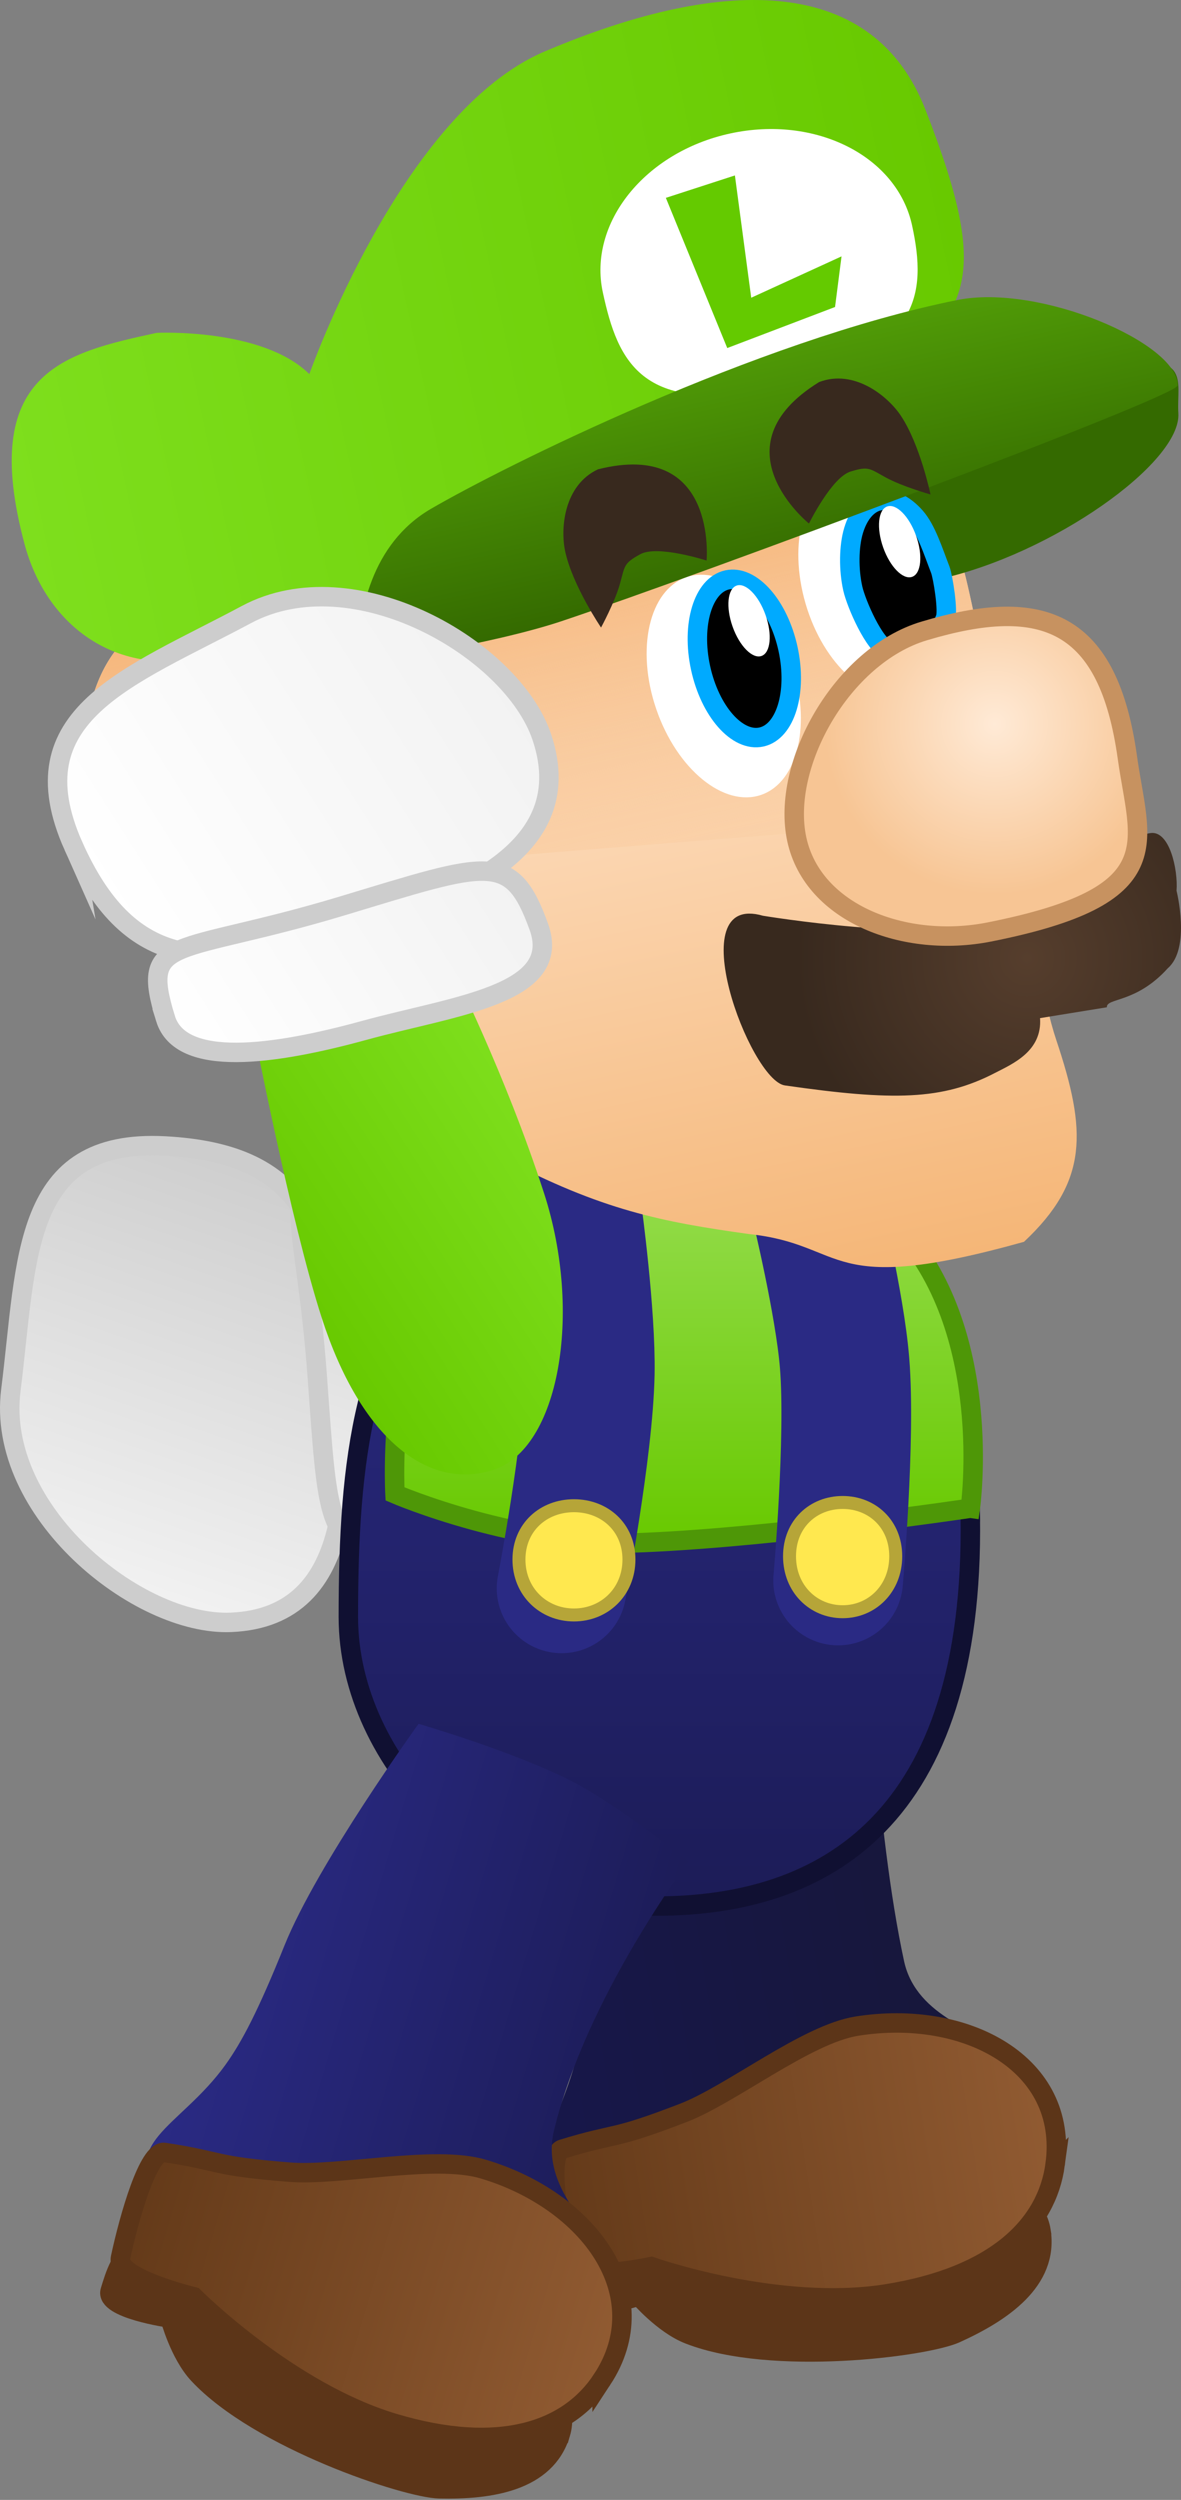 <svg version="1.1" xmlns="http://www.w3.org/2000/svg" xmlns:xlink="http://www.w3.org/1999/xlink" width="91.072" height="192.775" viewBox="0,0,91.072,192.775"><rect x="0" y="0" width="91.072" height="192.775" fill="#808080" stroke="none"/><defs><linearGradient x1="239.264" y1="169.438" x2="230.439" y2="195.125" gradientUnits="userSpaceOnUse" id="color-1"><stop offset="0" stop-color="#5ab500"/><stop offset="1" stop-color="#59a210"/></linearGradient><linearGradient x1="206.381" y1="168.61" x2="195.124" y2="201.377" gradientUnits="userSpaceOnUse" id="color-2"><stop offset="0" stop-color="#cecece"/><stop offset="1" stop-color="#f2f2f2"/></linearGradient><linearGradient x1="219.752" y1="170.571" x2="210.771" y2="196.713" gradientUnits="userSpaceOnUse" id="color-3"><stop offset="0" stop-color="#cecece"/><stop offset="1" stop-color="#f2f2f2"/></linearGradient><linearGradient x1="226.184" y1="229.588" x2="260.491" y2="224.139" gradientUnits="userSpaceOnUse" id="color-4"><stop offset="0" stop-color="#17174a"/><stop offset="1" stop-color="#17173a"/></linearGradient><linearGradient x1="229.386" y1="249.041" x2="267.745" y2="242.949" gradientUnits="userSpaceOnUse" id="color-5"><stop offset="0" stop-color="#643a19"/><stop offset="1" stop-color="#915b32"/></linearGradient><linearGradient x1="237.211" y1="170.026" x2="237.211" y2="225.617" gradientUnits="userSpaceOnUse" id="color-6"><stop offset="0" stop-color="#2a2a84"/><stop offset="1" stop-color="#1c1c57"/></linearGradient><linearGradient x1="239.1" y1="167.334" x2="239.1" y2="197.612" gradientUnits="userSpaceOnUse" id="color-7"><stop offset="0" stop-color="#98de53"/><stop offset="1" stop-color="#68c900"/></linearGradient><linearGradient x1="202.155" y1="230.072" x2="235.44" y2="240.013" gradientUnits="userSpaceOnUse" id="color-8"><stop offset="0" stop-color="#2a2a84"/><stop offset="1" stop-color="#1c1c57"/></linearGradient><linearGradient x1="196.712" y1="248.687" x2="233.927" y2="259.802" gradientUnits="userSpaceOnUse" id="color-9"><stop offset="0" stop-color="#643a19"/><stop offset="1" stop-color="#915b32"/></linearGradient><linearGradient x1="211.032" y1="162.639" x2="223.988" y2="159.83" gradientUnits="userSpaceOnUse" id="color-10"><stop offset="0" stop-color="#82491d"/><stop offset="1" stop-color="#5a2c0a"/></linearGradient><linearGradient x1="224.624" y1="120.595" x2="237.625" y2="180.562" gradientUnits="userSpaceOnUse" id="color-11"><stop offset="0" stop-color="#ffead6"/><stop offset="1" stop-color="#f5b677"/></linearGradient><linearGradient x1="224.624" y1="120.595" x2="230.766" y2="148.923" gradientUnits="userSpaceOnUse" id="color-12"><stop offset="0" stop-color="#f5b477"/><stop offset="1" stop-color="#f5b477" stop-opacity="0"/></linearGradient><linearGradient x1="213.328" y1="134.888" x2="223.57" y2="132.667" gradientUnits="userSpaceOnUse" id="color-13"><stop offset="0" stop-color="#5a2c0a"/><stop offset="1" stop-color="#82491d"/></linearGradient><linearGradient x1="186.536" y1="112.857" x2="260.662" y2="96.786" gradientUnits="userSpaceOnUse" id="color-14"><stop offset="0" stop-color="#7edf1d"/><stop offset="1" stop-color="#68c900"/></linearGradient><linearGradient x1="242.72" y1="105.549" x2="246.537" y2="123.156" gradientUnits="userSpaceOnUse" id="color-15"><stop offset="0" stop-color="#509b07"/><stop offset="1" stop-color="#346a00"/></linearGradient><radialGradient cx="265.553" cy="152.516" r="17.799" gradientUnits="userSpaceOnUse" id="color-16"><stop offset="0" stop-color="#563e2d"/><stop offset="1" stop-color="#38291e"/></radialGradient><radialGradient cx="263.063" cy="134.467" r="13.171" gradientUnits="userSpaceOnUse" id="color-17"><stop offset="0" stop-color="#ffead6"/><stop offset="1" stop-color="#f7c594"/></radialGradient><linearGradient x1="229.32" y1="165.909" x2="209.062" y2="178.848" gradientUnits="userSpaceOnUse" id="color-18"><stop offset="0" stop-color="#7edf1d"/><stop offset="1" stop-color="#68c900"/></linearGradient><linearGradient x1="224.506" y1="129.248" x2="194.569" y2="148.369" gradientUnits="userSpaceOnUse" id="color-19"><stop offset="0" stop-color="#f2f2f2"/><stop offset="1" stop-color="#ffffff"/></linearGradient><linearGradient x1="225.371" y1="145.402" x2="201.292" y2="160.782" gradientUnits="userSpaceOnUse" id="color-20"><stop offset="0" stop-color="#f2f2f2"/><stop offset="1" stop-color="#ffffff"/></linearGradient></defs><g transform="translate(-186.364,-78.635)"><g data-paper-data="{&quot;isPaintingLayer&quot;:true}" fill-rule="nonzero" stroke-linejoin="miter" stroke-miterlimit="10" stroke-dasharray="" stroke-dashoffset="0" style="mix-blend-mode: normal"><g data-paper-data="{&quot;index&quot;:null,&quot;origRot&quot;:0,&quot;origPos&quot;:null}" stroke-linecap="butt"><path d="M255.605,180.027c0.284,5.308 -8.791,10.761 -18.511,11.281c-9.72,0.52 -19.037,-0.437 -19.037,-0.437l-1.035,-15.92c0,0 15.101,-2.673 22.919,-3.091c9.72,-0.52 15.381,2.859 15.665,8.167z" data-paper-data="{&quot;origRot&quot;:0,&quot;origPos&quot;:null}" fill="url(#color-1)" stroke="none" stroke-width="0"/><g data-paper-data="{&quot;origPos&quot;:null}" stroke="#cdcdcd" stroke-width="1.5"><path d="M212.489,182.382c0.931,9.343 1.564,20.953 -8.325,21.357c-7.174,0.293 -18.136,-8.579 -16.963,-17.895c1.28,-10.165 0.793,-19.433 11.892,-18.839c10.363,0.555 12.466,6.034 13.396,15.377z" data-paper-data="{&quot;origRot&quot;:0,&quot;origPos&quot;:null}" fill="url(#color-2)"/><path d="M220.397,182.879c0.709,7.214 2.925,15.306 -2.653,15.409c-6.24,0.115 -6.054,-1.799 -6.922,-13.616c-0.988,-13.462 -3.59,-15.34 3.243,-15.798c3.99,-0.268 5.622,6.792 6.332,14.006z" data-paper-data="{&quot;origRot&quot;:0,&quot;origPos&quot;:null}" fill="url(#color-3)"/></g></g><g data-paper-data="{&quot;origPos&quot;:null,&quot;origRot&quot;:0}" stroke-linecap="butt"><path d="M256.081,229.866c0.963,4.467 6.34,5.423 6.342,6.46c0.009,4.198 -1.478,7.393 -7.962,10.399c-8.031,3.723 -14.727,4.214 -22.969,0.985c-5.614,-2.199 -1.513,-5.521 -0.454,-11.456c0.38,-2.13 0.479,-4.852 0.124,-10.277c-0.444,-6.782 1.219,-19.529 1.219,-19.529c0,0 5.139,-1.638 10.325,-2.542c5.138,-0.84 10.59,0.457 10.59,0.457c0,0 0.56,15.178 2.785,25.504z" data-paper-data="{&quot;origPos&quot;:null}" fill="url(#color-4)" stroke="none" stroke-width="0"/><path d="M266.64,250.665c0.611,3.85 -3.018,6.287 -6.568,7.898c-2.327,1.056 -14.181,2.584 -20.58,0.085c-1.987,-0.776 -3.847,-2.959 -3.847,-2.959c0,0 -4.855,1.54 -5.069,0.099c-0.17,-1.144 -0.508,-3.084 0.505,-3.853c4.358,-3.308 15.643,-5.094 21.046,-5.952c7.418,-1.178 13.916,0.918 14.514,4.681z" data-paper-data="{&quot;origPos&quot;:null}" fill="#5c3518" stroke="#5c3518" stroke-width="1.5"/><path d="M267.733,245.532c-0.634,4.721 -4.633,8.659 -13.019,9.991c-8.386,1.332 -18.13,-2.107 -18.13,-2.107c0,0 -6.021,1.284 -6.391,-0.254c-0.766,-3.184 -1.66,-8.435 -0.467,-8.801c4.404,-1.35 3.65,-0.605 9.341,-2.8c3.684,-1.421 9.479,-6.068 13.379,-6.687c8.386,-1.332 16.33,2.886 15.286,10.659z" data-paper-data="{&quot;origPos&quot;:null}" fill="url(#color-5)" stroke="#5c3518" stroke-width="1.5"/></g><g data-paper-data="{&quot;origPos&quot;:null}"><path d="M261.188,195.598c0.335,23.368 -11.23,30.019 -24.238,30.019c-13.008,0 -23.724,-11.078 -23.724,-22.294c0,-12.167 1.129,-21.852 8.412,-29.596c5.426,-5.769 13.246,-3.072 20.28,-3.072c13.008,0 18.942,2.036 19.271,24.942z" data-paper-data="{&quot;origPos&quot;:null}" fill="url(#color-6)" stroke="#101032" stroke-width="1.5" stroke-linecap="butt"/><path d="M261.188,194.936c0,0 -14.769,2.207 -25.18,2.649c-9.55,0.405 -19.185,-3.752 -19.185,-3.752c0,0 -0.845,-15.225 5.982,-21.146c4.467,-3.873 9.49,-5.142 15.944,-5.342c6.454,-0.2 13.471,2.361 16.72,5.752c7.674,8.011 5.72,21.839 5.72,21.839z" data-paper-data="{&quot;origPos&quot;:null}" fill="url(#color-7)" stroke="#4e9707" stroke-width="1.5" stroke-linecap="butt"/><path d="M249.29,171.639c0,0 1.833,7.549 2.203,12.088c0.475,5.83 -0.497,16.785 -0.497,16.785" data-paper-data="{&quot;origPos&quot;:null,&quot;origRot&quot;:0}" fill="none" stroke="#2a2a84" stroke-width="10" stroke-linecap="round"/><path d="M230.869,172.201c0,0 1.062,7.791 0.974,12.354c-0.113,5.86 -2.173,16.562 -2.173,16.562" data-paper-data="{&quot;origPos&quot;:null}" fill="none" stroke="#2a2a84" stroke-width="10" stroke-linecap="round"/><path d="M226.383,198.894c0,-2.499 1.899,-4.15 4.241,-4.15c2.342,0 4.241,1.651 4.241,4.15c0,2.499 -1.899,4.275 -4.241,4.275c-2.342,0 -4.241,-1.776 -4.241,-4.275z" fill="#ffe84f" stroke="#b6a538" stroke-width="1" stroke-linecap="butt"/><path d="M247.248,198.644c0,-2.499 1.833,-4.15 4.095,-4.15c2.262,0 4.095,1.651 4.095,4.15c0,2.499 -1.833,4.275 -4.095,4.275c-2.262,0 -4.095,-1.776 -4.095,-4.275z" fill="#ffe84f" stroke="#b6a538" stroke-width="1" stroke-linecap="butt"/></g><g data-paper-data="{&quot;origPos&quot;:null,&quot;origRot&quot;:0}" stroke-linecap="butt"><path d="M229.077,242.959c-1.066,4.443 3.367,7.633 2.92,8.569c-1.809,3.788 -4.533,6.024 -11.679,5.927c-8.851,-0.12 -15.099,-2.577 -21.131,-9.056c-4.108,-4.413 1.026,-5.632 4.55,-10.524c1.264,-1.755 2.533,-4.166 4.561,-9.21c2.536,-6.306 10.343,-17.102 10.343,-17.102c0,0 7.283,2.111 11.823,4.428c3.583,1.828 8.991,6.194 8.991,6.194c0,0 -7.915,10.503 -10.379,20.774z" data-paper-data="{&quot;origPos&quot;:null}" fill="url(#color-8)" stroke="none" stroke-width="0"/><path d="M229.59,266.279c-1.116,3.735 -5.442,4.36 -9.34,4.275c-2.554,-0.056 -13.902,-3.81 -18.588,-8.833c-1.455,-1.56 -2.187,-4.332 -2.187,-4.332c0,0 -5.043,-0.714 -4.613,-2.105c0.342,-1.105 0.878,-3 2.123,-3.254c5.361,-1.095 16.306,2.18 21.549,3.746c7.197,2.15 12.147,6.852 11.057,10.503z" data-paper-data="{&quot;origPos&quot;:null}" fill="#5c3518" stroke="#5c3518" stroke-width="1.5"/><path d="M232.797,262.125c-2.615,3.981 -7.925,5.8 -16.061,3.37c-8.136,-2.43 -15.431,-9.749 -15.431,-9.749c0,0 -5.983,-1.449 -5.651,-2.996c0.688,-3.202 2.156,-8.322 3.389,-8.135c4.555,0.689 3.553,1.035 9.633,1.52c3.937,0.314 11.172,-1.366 14.956,-0.236c8.136,2.43 13.471,9.671 9.165,16.226z" data-paper-data="{&quot;origPos&quot;:null}" fill="url(#color-9)" stroke="#5c3518" stroke-width="1.5"/></g><g data-paper-data="{&quot;origPos&quot;:null,&quot;origRot&quot;:0}"><path d="M217.163,168.474c0,0 -1.084,1.763 -3.005,0.394c-1.921,-1.369 -3.9,-5.069 -2.063,-7.439c2.198,-2.835 -0.142,-10.261 1.779,-8.892c0,0 6.235,-0.018 7.477,3.49c0,0 4.772,9.873 4.103,11.762c0,0 -1.111,1.966 -4.997,2.522c-2.106,0.301 -3.294,-1.837 -3.294,-1.837z" data-paper-data="{&quot;origRot&quot;:0,&quot;origPos&quot;:null}" fill="url(#color-10)" stroke="#5c3822" stroke-width="1" stroke-linecap="butt"/><path d="M210.853,127.223c4.429,0.07 35.938,-10.01 41.668,-10.923c8.478,-1.351 7.802,6.713 10.207,14.954c2.766,9.475 2.923,21.101 5.098,27.604c2.332,6.975 2.487,10.861 -2.498,15.536c-15.498,4.34 -13.499,0.205 -21.23,-0.601c-6.601,-0.926 -11.33,-1.805 -19.097,-5.927c-5.896,-3.129 -5.477,-6.873 -9.599,-10.898c-1.263,-1.234 -2.558,-1.757 -2.748,-1.716c-10.135,2.197 -17.522,-4.967 -19.238,-12.883c-1.716,-7.916 0.509,-15.118 6.177,-16.347c5.667,-1.229 9.72,1.177 11.26,1.201z" data-paper-data="{&quot;origPos&quot;:null}" fill="url(#color-11)" stroke="none" stroke-width="0" stroke-linecap="butt"/><path d="M210.853,127.223c4.429,0.07 35.938,-10.01 41.668,-10.923c8.478,-1.351 7.802,6.713 10.207,14.954c0.955,3.27 1.599,6.796 2.122,10.279c-15.396,1.204 -30.791,2.413 -46.182,3.674c-5.852,0.48 -14.476,1.5 -21.997,4.198c-1.594,-2.086 -2.711,-4.523 -3.255,-7.036c-1.716,-7.916 0.509,-15.118 6.177,-16.347c5.667,-1.229 9.72,1.177 11.26,1.201z" data-paper-data="{&quot;origPos&quot;:null}" fill="url(#color-12)" stroke="none" stroke-width="0" stroke-linecap="butt"/><path d="M277.232,110.495c0.249,3.828 -9.798,10.924 -18.506,12.812c-7.017,1.521 -6.709,-5.457 -7.481,-9.02c-0.772,-3.562 13.147,-5.767 20.164,-7.288c7.017,-1.521 5.662,1.018 5.823,3.496z" data-paper-data="{&quot;origPos&quot;:null}" fill="#346a00" stroke="none" stroke-width="0" stroke-linecap="butt"/><path d="M259.045,122.102c1.38,4.703 0.136,9.209 -2.778,10.065c-2.915,0.855 -6.396,-2.264 -7.777,-6.967c-1.38,-4.703 -0.136,-9.209 2.778,-10.065c2.915,-0.855 6.396,2.264 7.777,6.967z" data-paper-data="{&quot;origPos&quot;:null,&quot;origRot&quot;:0}" fill="#ffffff" stroke="none" stroke-width="0" stroke-linecap="butt"/><path d="M224.815,142.27c-2.238,1.178 -5.444,0.73 -7.516,-0.606c-2.071,-1.336 -3.222,-3.317 -4.13,-7.504c-0.908,-4.187 -1.803,-8.239 0.791,-8.902c10.922,-2.793 5.078,4.184 7.517,8.752c2.681,5.02 5.07,7.349 3.337,8.261z" fill="url(#color-13)" stroke="#5c3822" stroke-width="1" stroke-linecap="butt"/><path d="M247.378,129.753c1.589,4.637 0.549,9.194 -2.325,10.179c-2.873,0.985 -6.491,-1.975 -8.081,-6.612c-1.589,-4.637 -0.549,-9.194 2.325,-10.179c2.873,-0.985 6.491,1.975 8.081,6.612z" data-paper-data="{&quot;origPos&quot;:null,&quot;origRot&quot;:0}" fill="#ffffff" stroke="none" stroke-width="0" stroke-linecap="butt"/><path d="M242.447,123.35c0.93,-0.202 1.92,0.295 2.769,1.259c0.848,0.964 1.554,2.397 1.917,4.069c0.363,1.672 0.313,3.269 -0.059,4.498c-0.373,1.229 -1.068,2.091 -1.999,2.293c-0.93,0.202 -1.92,-0.295 -2.769,-1.259c-0.848,-0.964 -1.554,-2.397 -1.917,-4.069c-0.363,-1.672 -0.313,-3.269 0.059,-4.498c0.373,-1.229 1.068,-2.091 1.999,-2.293z" data-paper-data="{&quot;origPos&quot;:null}" id="ID0.2989244391210377" fill="#000000" stroke="#00aaff" stroke-width="1.5" stroke-linecap="butt"/><path d="M254.188,117.244c0.93,-0.202 1.92,0.295 2.769,1.259c0.848,0.964 1.373,2.674 1.917,4.069c0.195,0.509 0.651,3.244 0.378,3.791c-0.35,0.666 -0.071,2.534 -0.722,2.927c-1.172,0.52 -2.466,-0.119 -3.678,-0.508c-1.067,-0.362 -2.466,-3.615 -2.722,-4.749c-0.331,-1.464 -0.313,-3.269 0.059,-4.498c0.373,-1.229 1.068,-2.091 1.999,-2.293z" data-paper-data="{&quot;origPos&quot;:null}" id="ID0.2989244391210377" fill="#000000" stroke="#00aaff" stroke-width="1.5" stroke-linecap="round"/><path d="M257.72,87.072c5.509,14.098 2.866,15.54 -3.968,21.917c-9.957,9.292 -25.212,11.155 -36.279,19.094c-2.906,2.084 -11.811,0.481 -15.306,1.239c-7.148,1.55 -12.289,-2.684 -13.903,-8.705c-3.561,-13.28 3.036,-14.765 10.184,-16.315c0,0 8.149,-0.402 11.771,3.183c0,0 7.083,-20.178 18.142,-24.879c14.236,-6.051 25.402,-5.658 29.358,4.466z" data-paper-data="{&quot;origPos&quot;:null}" fill="url(#color-14)" stroke="none" stroke-width="0" stroke-linecap="butt"/><path d="M256.698,96.017c1.159,5.343 0.6,9.674 -9.825,12.26c-11.006,2.731 -12.862,-1.747 -14.021,-7.09c-1.158,-5.343 3.24,-10.833 9.825,-12.26c6.585,-1.428 12.862,1.747 14.021,7.09z" data-paper-data="{&quot;origPos&quot;:null}" fill="#ffffff" stroke="none" stroke-width="0" stroke-linecap="butt"/><path d="M277.178,108.358c-0.014,0.881 -37.072,14.689 -47.526,18.183c-5.081,1.698 -15.701,3.566 -15.687,2.685c0.05,-3.258 0.994,-8.652 5.623,-11.349c5.594,-3.259 25.112,-12.996 40.611,-16.109c6.336,-1.273 17.03,3.332 16.98,6.59z" data-paper-data="{&quot;origPos&quot;:null}" fill="url(#color-15)" stroke="none" stroke-width="0" stroke-linecap="butt"/><path d="M242.445,105.474l-4.734,-11.582l5.325,-1.729l1.258,9.43l6.965,-3.189l-0.501,3.904z" data-paper-data="{&quot;origPos&quot;:null}" fill="#64ca00" stroke="none" stroke-width="0" stroke-linecap="butt"/><path d="M266.567,157.145c0.177,2.569 -2.144,3.537 -3.474,4.227c-4.058,2.104 -7.842,2.166 -16.203,0.963c-2.707,-0.389 -8.135,-14.947 -1.695,-13.085c0,0 12.695,2.114 18.459,0.517c0,0 8.464,-6.451 11.426,-6.891c1.469,-0.218 2.136,2.814 2.012,4.446c0,0 1.114,4.422 -0.671,5.974c-2.46,2.727 -4.752,2.268 -4.701,3.012z" data-paper-data="{&quot;origPos&quot;:null}" fill="url(#color-16)" stroke="none" stroke-width="0" stroke-linecap="butt"/><path d="M273.304,137.066c0.914,6.574 3.459,10.634 -10.645,13.436c-6.5,1.291 -13.607,-1.406 -14.85,-7.141c-1.243,-5.735 3.47,-14.167 9.818,-16.07c9.25,-2.773 14.216,-0.742 15.677,9.775z" data-paper-data="{&quot;origPos&quot;:null}" fill="url(#color-17)" stroke="#c79260" stroke-width="1.5" stroke-linecap="butt"/><g data-paper-data="{&quot;origPos&quot;:null}" fill="none" stroke="#c79260" stroke-width="3.5" stroke-linecap="round"><path d="M198.732,136.804c0,0 2.529,-2.319 6.856,-0.259c6.205,2.954 4.604,10.638 4.604,10.638" data-paper-data="{&quot;origPos&quot;:null}"/><path d="M208.671,141.519l-5.864,1.271" data-paper-data="{&quot;origPos&quot;:null}"/><path d="M208.127,147.777l1.257,-0.272" data-paper-data="{&quot;origPos&quot;:null}"/></g><path d="M235.711,121.388c-1.258,0.692 -1.153,0.869 -1.536,2.252c-0.396,1.427 -1.462,3.386 -1.462,3.386c0,0 -2.194,-3.236 -2.764,-5.867c-0.387,-1.787 -0.092,-5.111 2.527,-6.333c9.247,-2.333 8.375,7.036 8.375,7.036c0,0 -3.827,-1.24 -5.139,-0.475z" data-paper-data="{&quot;origPos&quot;:null}" fill="#38291e" stroke="none" stroke-width="0" stroke-linecap="butt"/><path d="M251.985,114.988c-1.463,0.408 -3.238,4.019 -3.238,4.019c0,0 -7.331,-5.899 0.783,-10.91c2.7,-1.028 5.292,1.075 6.304,2.597c1.491,2.242 2.285,6.07 2.285,6.07c0,0 -2.149,-0.599 -3.448,-1.309c-1.26,-0.688 -1.313,-0.886 -2.686,-0.466z" data-paper-data="{&quot;origPos&quot;:null,&quot;index&quot;:null,&quot;origRot&quot;:0}" fill="#38291e" stroke="none" stroke-width="0" stroke-linecap="butt"/><path d="M243.165,123.792c0.35,-0.124 0.775,0.067 1.18,0.477c0.404,0.409 0.787,1.037 1.052,1.786c0.265,0.749 0.364,1.477 0.308,2.05c-0.056,0.573 -0.265,0.989 -0.616,1.113c-0.35,0.124 -0.775,-0.067 -1.18,-0.477c-0.404,-0.409 -0.787,-1.037 -1.052,-1.786c-0.265,-0.749 -0.364,-1.477 -0.308,-2.05c0.056,-0.573 0.265,-0.989 0.616,-1.113z" data-paper-data="{&quot;origPos&quot;:null,&quot;origRot&quot;:0}" id="ID0.2989244391210377" fill="#ffffff" stroke="#00aaff" stroke-width="0" stroke-linecap="butt"/><path d="M254.778,117.691c0.35,-0.124 0.775,0.067 1.18,0.477c0.404,0.409 0.787,1.037 1.052,1.786c0.265,0.749 0.364,1.477 0.308,2.05c-0.056,0.573 -0.265,0.989 -0.616,1.113c-0.35,0.124 -0.775,-0.067 -1.18,-0.477c-0.404,-0.409 -0.787,-1.037 -1.052,-1.786c-0.265,-0.749 -0.364,-1.477 -0.308,-2.05c0.056,-0.573 0.265,-0.989 0.616,-1.113z" data-paper-data="{&quot;origPos&quot;:null,&quot;origRot&quot;:0}" id="ID0.2989244391210377" fill="#ffffff" stroke="#00aaff" stroke-width="0" stroke-linecap="butt"/></g><g data-paper-data="{&quot;origPos&quot;:null,&quot;origRot&quot;:0}" stroke-linecap="butt"><path d="M211.181,180.278c-2.408,-7.45 -5.316,-22.507 -5.316,-22.507l15.235,-4.732c0,0 4.229,8.357 7.222,17.62c2.993,9.262 1.15,19.688 -3.908,21.323c-5.058,1.635 -10.24,-2.442 -13.233,-11.704z" data-paper-data="{&quot;origRot&quot;:0,&quot;origPos&quot;:null}" fill="url(#color-18)" stroke="none" stroke-width="0"/><g data-paper-data="{&quot;origPos&quot;:null}" stroke="#cdcdcd" stroke-width="1.5"><path d="M192.027,143.874c-4.527,-10.15 4.301,-13.013 13.335,-17.847c8.278,-4.429 20.487,2.631 22.781,9.435c3.162,9.378 -7.906,12.943 -16.963,15.417c-9.057,2.475 -14.926,2.472 -19.153,-7.006z" data-paper-data="{&quot;origRot&quot;:0,&quot;origPos&quot;:null}" fill="url(#color-19)"/><path d="M199.13,157.186c-2.018,-6.544 0.667,-4.787 13.591,-8.683c11.345,-3.42 13.066,-4.278 15.192,1.59c1.901,5.245 -6.449,6.072 -13.439,7.992c-6.99,1.92 -14.166,2.922 -15.344,-0.899z" data-paper-data="{&quot;origRot&quot;:0,&quot;origPos&quot;:null}" fill="url(#color-20)"/></g></g></g></g></svg>